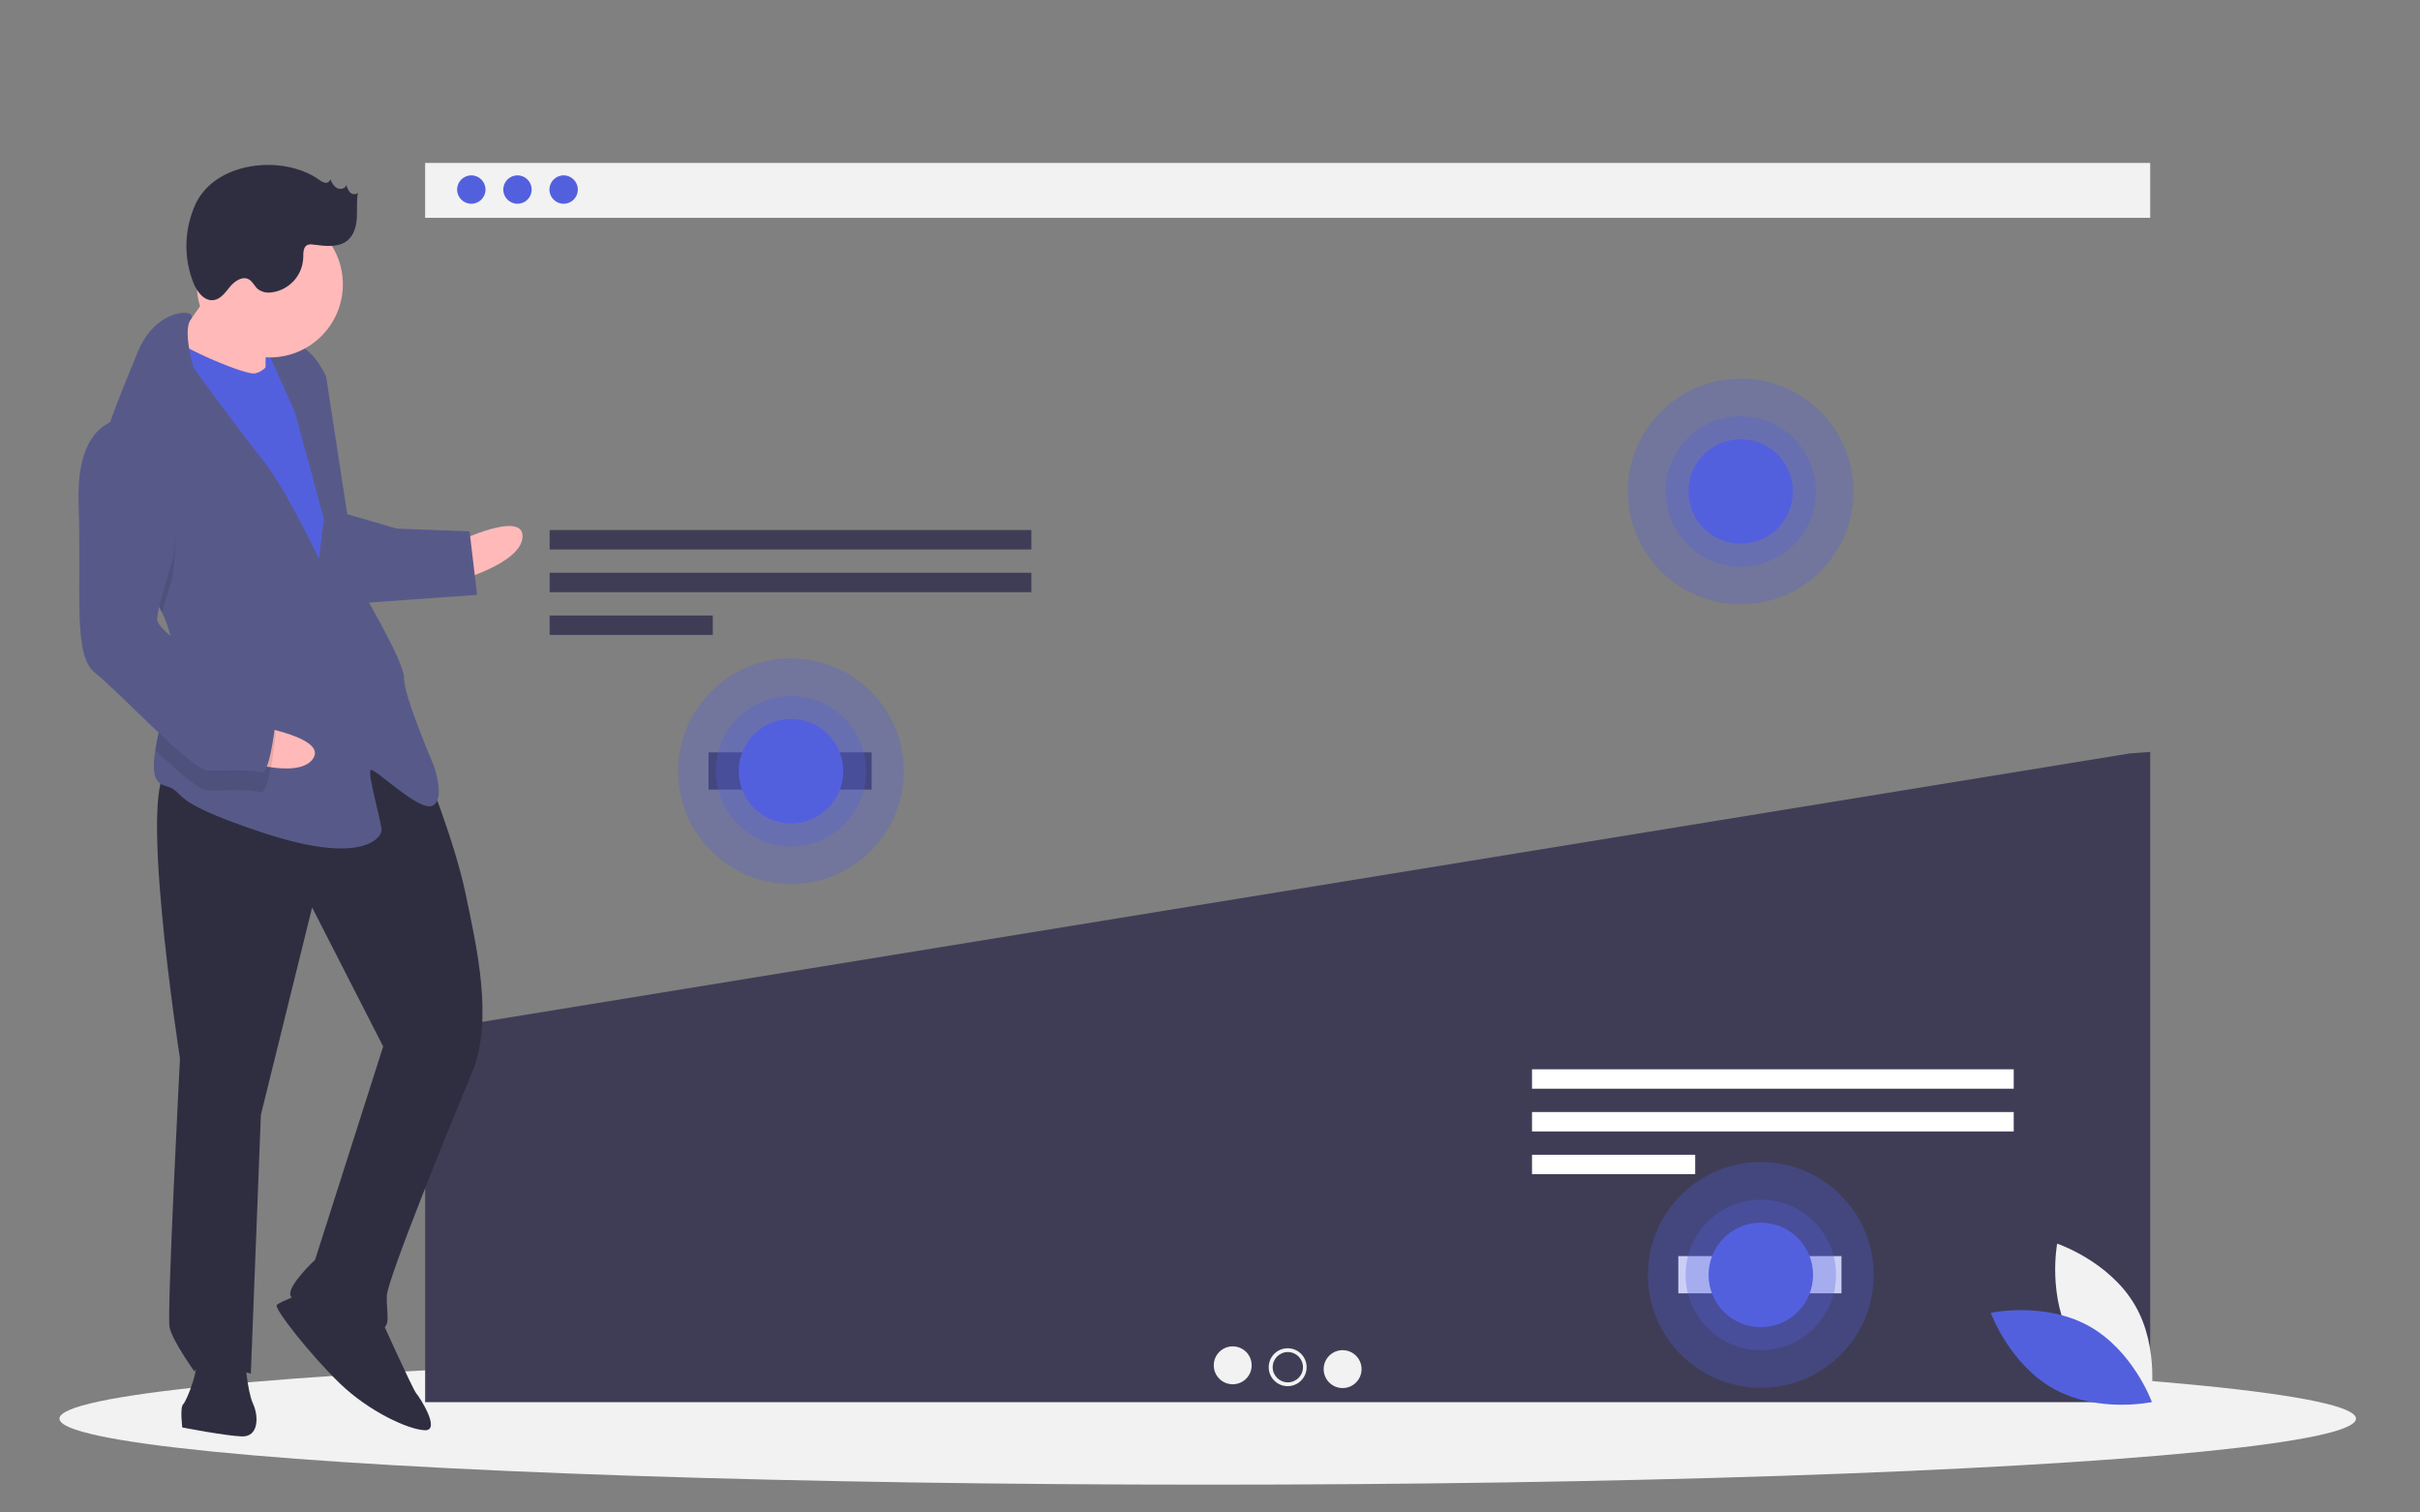 <?xml version="1.0" encoding="utf-8"?>
<!-- Generator: Adobe Illustrator 24.0.0, SVG Export Plug-In . SVG Version: 6.00 Build 0)  -->
<svg version="1.1" id="Layer_1" xmlns="http://www.w3.org/2000/svg" xmlns:xlink="http://www.w3.org/1999/xlink" x="0px" y="0px"
	 viewBox="0 0 1600 1000" style="enable-background:new 0 0 1600 1000;" xml:space="preserve">
<rect x="0" y="0" width="1600" height="1000" fill="#808080" stroke="none"/>
<style type="text/css">
	.st0{fill:#F2F2F2;}
	.st1{fill:#5360DE;}
	.st2{fill:#3F3D56;}
	.st3{fill:#FFFFFF;}
	.st4{opacity:0.3;fill:#5360DE;enable-background:new    ;}
	.st5{fill:#FFB9B9;}
	.st6{fill:#2F2E41;}
	.st7{fill:#575A89;}
	.st8{opacity:0.1;enable-background:new    ;}
</style>
<ellipse class="st0" cx="798.49" cy="937.95" rx="759.19" ry="43.66"/>
<rect x="281.09" y="107.73" class="st0" width="1140.52" height="36.28"/>
<circle class="st1" cx="311.61" cy="125.33" r="9.39"/>
<circle class="st1" cx="342.13" cy="125.33" r="9.39"/>
<circle class="st1" cx="372.65" cy="125.33" r="9.39"/>
<polygon class="st2" points="281.9,681.61 281.09,682.3 281.09,927.07 1421.61,927.07 1421.61,497.12 1408.02,498.15 "/>
<rect x="363.4" y="350.45" class="st2" width="318.49" height="12.84"/>
<rect x="363.4" y="378.7" class="st2" width="318.49" height="12.84"/>
<rect x="363.4" y="406.95" class="st2" width="107.88" height="12.84"/>
<rect x="1012.9" y="706.98" class="st3" width="318.49" height="12.84"/>
<rect x="1012.9" y="735.24" class="st3" width="318.49" height="12.84"/>
<rect x="1012.9" y="763.49" class="st3" width="107.88" height="12.84"/>
<circle class="st0" cx="815.02" cy="902.7" r="12.53"/>
<circle class="st0" cx="851.35" cy="903.95" r="12.53"/>
<circle class="st0" cx="887.68" cy="905.21" r="12.53"/>
<circle class="st2" cx="851.46" cy="903.95" r="10.02"/>
<rect x="468.42" y="497.45" class="st2" width="107.88" height="24.61"/>
<rect x="1109.63" y="830.49" class="st3" width="107.88" height="24.61"/>
<circle class="st4" cx="522.97" cy="509.88" r="74.62"/>
<circle class="st4" cx="522.97" cy="509.88" r="49.75"/>
<circle class="st1" cx="522.97" cy="509.88" r="34.55"/>
<circle class="st4" cx="1150.88" cy="324.94" r="74.62"/>
<circle class="st4" cx="1150.88" cy="324.94" r="49.75"/>
<circle class="st1" cx="1150.88" cy="324.94" r="34.55"/>
<circle class="st4" cx="1164.18" cy="842.93" r="74.62"/>
<circle class="st4" cx="1164.18" cy="842.93" r="49.75"/>
<circle class="st1" cx="1164.18" cy="842.93" r="34.55"/>
<rect x="159.93" y="224.34" transform="matrix(0.039 -0.999 0.999 0.039 -66.803 409.967)" class="st1" width="39.52" height="30.74"/>
<path class="st5" d="M303.64,357.67c0,0,42.53-20.32,41.85-2.77c-0.68,17.55-42.87,29.1-42.87,29.1L303.64,357.67z"/>
<path class="st6" d="M280.31,506.17c0,0,20.07,49.12,27.48,84.56c7.41,35.44,18.71,84.22,4.18,118.81
	c-14.52,34.59-55.82,136.26-56.24,147.23s3.54,22.11-5.24,21.77s-56.53-15.38-58.47-22.04c-1.94-6.67,16.29-23.54,16.29-23.54
	l45.02-141.07l-46.97-91.9l-33.88,137.11l-6.64,171.12c0,0-32.57-10.05-37.3-1.45c0,0-14.59-20.34-16.44-29.2
	c-1.85-8.86,6.89-177.7,6.89-177.7s-29.89-192.31-5.76-191.38C137.37,509.41,231.89,451.56,280.31,506.17z"/>
<path class="st6" d="M250.83,869.75c0,0,22.26,49.2,24.37,51.48c2.11,2.28,16.62,24.81,5.65,24.39s-36.87-12.42-55.93-30.73
	c-19.06-18.32-44.2-50.05-41.92-52.16s17.89-8.09,17.89-8.09L250.83,869.75z"/>
<path class="st6" d="M161.88,897.06c0,0,1.34,22.02,5.39,30.97c4.05,8.95,3.54,22.11-7.43,21.68s-39.32-5.92-39.32-5.92
	s-1.68-13.25,0.6-15.36c2.28-2.11,11.99-25.9,7.86-32.65C124.84,889.04,161.88,897.06,161.88,897.06z"/>
<path class="st5" d="M145.66,182.36c0,0-23.38,36.44-32.5,44.88c-9.12,8.44,16.53,27.01,16.53,27.01l45.9,6.17
	c0,0-0.58-41.77,1.79-46.07C179.74,210.05,145.66,182.36,145.66,182.36z"/>
<path class="st1" d="M185.55,230.05c0,0-9.46,17.21-18.23,16.87c-8.78-0.34-54.17-19.68-56.1-26.34
	c-1.94-6.67-15.03,47.75-15.03,47.75l111.07,195.46l27.09-18.72L221.21,330.3l-10.78-61.94L185.55,230.05z"/>
<path class="st7" d="M107.12,404.97c4.43,9.27,7.2,18.93,6.81,28.83c-0.02,0.44-0.03,0.88-0.07,1.32
	c-1.05,20.3-8.53,43.79-11.21,60.87c-1.95,12.25-1.39,21.19,5.78,23.29c17.38,5.07-2.53,8.69,64.71,31.07
	c67.24,22.38,78.98,3.06,79.15-1.33s-9.52-37.72-7.24-39.83c2.28-2.11,31.89,27.6,40.83,23.55c8.95-4.05,1.02-26.33,1.02-26.33
	s-20.15-46.92-19.73-57.89c0.43-10.97-30.53-62.7-30.53-62.7l-21.05-137.04c0,0-8.09-17.89-18.98-20.51
	c-10.88-2.62-19.91,3.62-19.91,3.62l18.21,40.26l19.22,71.05l-3.21,26.24c0,0-22.35-47.01-37.02-65.15
	c-14.68-18.15-45.97-61.11-45.97-61.11s-7.31-24.65-1.79-32.02c5.52-7.39-23-8.49-35.16,21.79c-6.45,16.05-16.91,39.99-23.46,62.28
	c-5.84,19.75-8.6,38.2-2.81,48.76C73.53,360.12,95.78,381.31,107.12,404.97z"/>
<path class="st8" d="M64.68,344.01c8.84,16.12,31.09,37.3,42.44,60.97c2.96-10.67,6.58-21.72,6.58-21.72s13.86-74.17-27.14-93.33
	c-6.79-0.66-13.59,1.24-19.06,5.33C61.66,314.99,58.9,333.45,64.68,344.01z"/>
<path class="st7" d="M227.45,339.33l34.76,10.14l48.26,1.87l4.97,41.94l-79.32,5.71C236.13,398.99,216.32,343.29,227.45,339.33z"/>
<path class="st5" d="M170.77,480.34c0,0,46.5,7.72,35.89,21.71c-10.61,13.99-51.81-0.72-51.81-0.72L170.77,480.34z"/>
<path class="st8" d="M113.86,435.12c-1.05,20.3-8.53,43.79-11.21,60.87c14.81,14.02,28.9,26.39,34.21,26.59
	c10.97,0.43,28.61-1.09,35.1,1.36c6.5,2.45,10.31-39.15,10.31-39.15s-3.88-13.33-21.17-20.6
	C149.42,459.28,127.04,445.95,113.86,435.12z"/>
<path class="st7" d="M87.07,276.76c0,0-37.13-5.83-35.12,55.76s-3.91,100.92,11.02,112.48c14.93,11.56,63.43,63.98,74.4,64.41
	s28.61-1.09,35.1,1.36s10.31-39.15,10.31-39.15s-3.88-13.33-21.17-20.6c-17.3-7.26-58.04-33.01-57.7-41.79s10.31-39.15,10.31-39.15
	S128.07,295.93,87.07,276.76z"/>
<circle class="st5" cx="178.39" cy="188.02" r="48.3"/>
<path class="st6" d="M210.92,118.79c1.17,1,2.56,1.7,4.06,2.04c1.57,0.28,3.07-0.76,3.36-2.33c1.11,2.29,2.35,4.73,4.61,5.91
	c2.26,1.18,5.75,0.19,6.07-2.33c0.33,1.92,1.18,3.71,2.45,5.17c1.4,1.33,3.94,1.67,5.16,0.17c-0.99,5.4-0.38,10.95-0.69,16.43
	c-0.31,5.48-1.77,11.29-5.91,14.89c-6.04,5.26-15.12,3.96-23.06,2.96c-1.2-0.25-2.45-0.18-3.61,0.2c-2.97,1.27-2.84,5.41-2.88,8.64
	c-0.5,11.71-9.39,21.35-21.02,22.8c-3.15,0.49-6.37-0.3-8.94-2.18c-2.26-1.91-3.41-5.03-5.99-6.46c-4.2-2.34-9.3,1.07-12.38,4.77
	c-3.07,3.7-6.1,8.25-10.86,8.93c-6.3,0.9-11.09-5.52-13.45-11.43c-6.56-16.73-6.08-35.4,1.32-51.78
	C142.3,106.53,187.21,102,210.92,118.79z"/>
<path class="st0" d="M1370.39,886.81c17.01,29.01,51.32,40.5,51.32,40.5s6.73-35.55-10.28-64.56c-17.01-29.01-51.32-40.5-51.32-40.5
	S1353.38,857.8,1370.39,886.81z"/>
<path class="st1" d="M1381.01,876.68c29.42,16.29,41.74,50.31,41.74,50.31s-35.37,7.6-64.79-8.69
	c-29.42-16.29-41.74-50.31-41.74-50.31S1351.59,860.39,1381.01,876.68z"/>
</svg>
